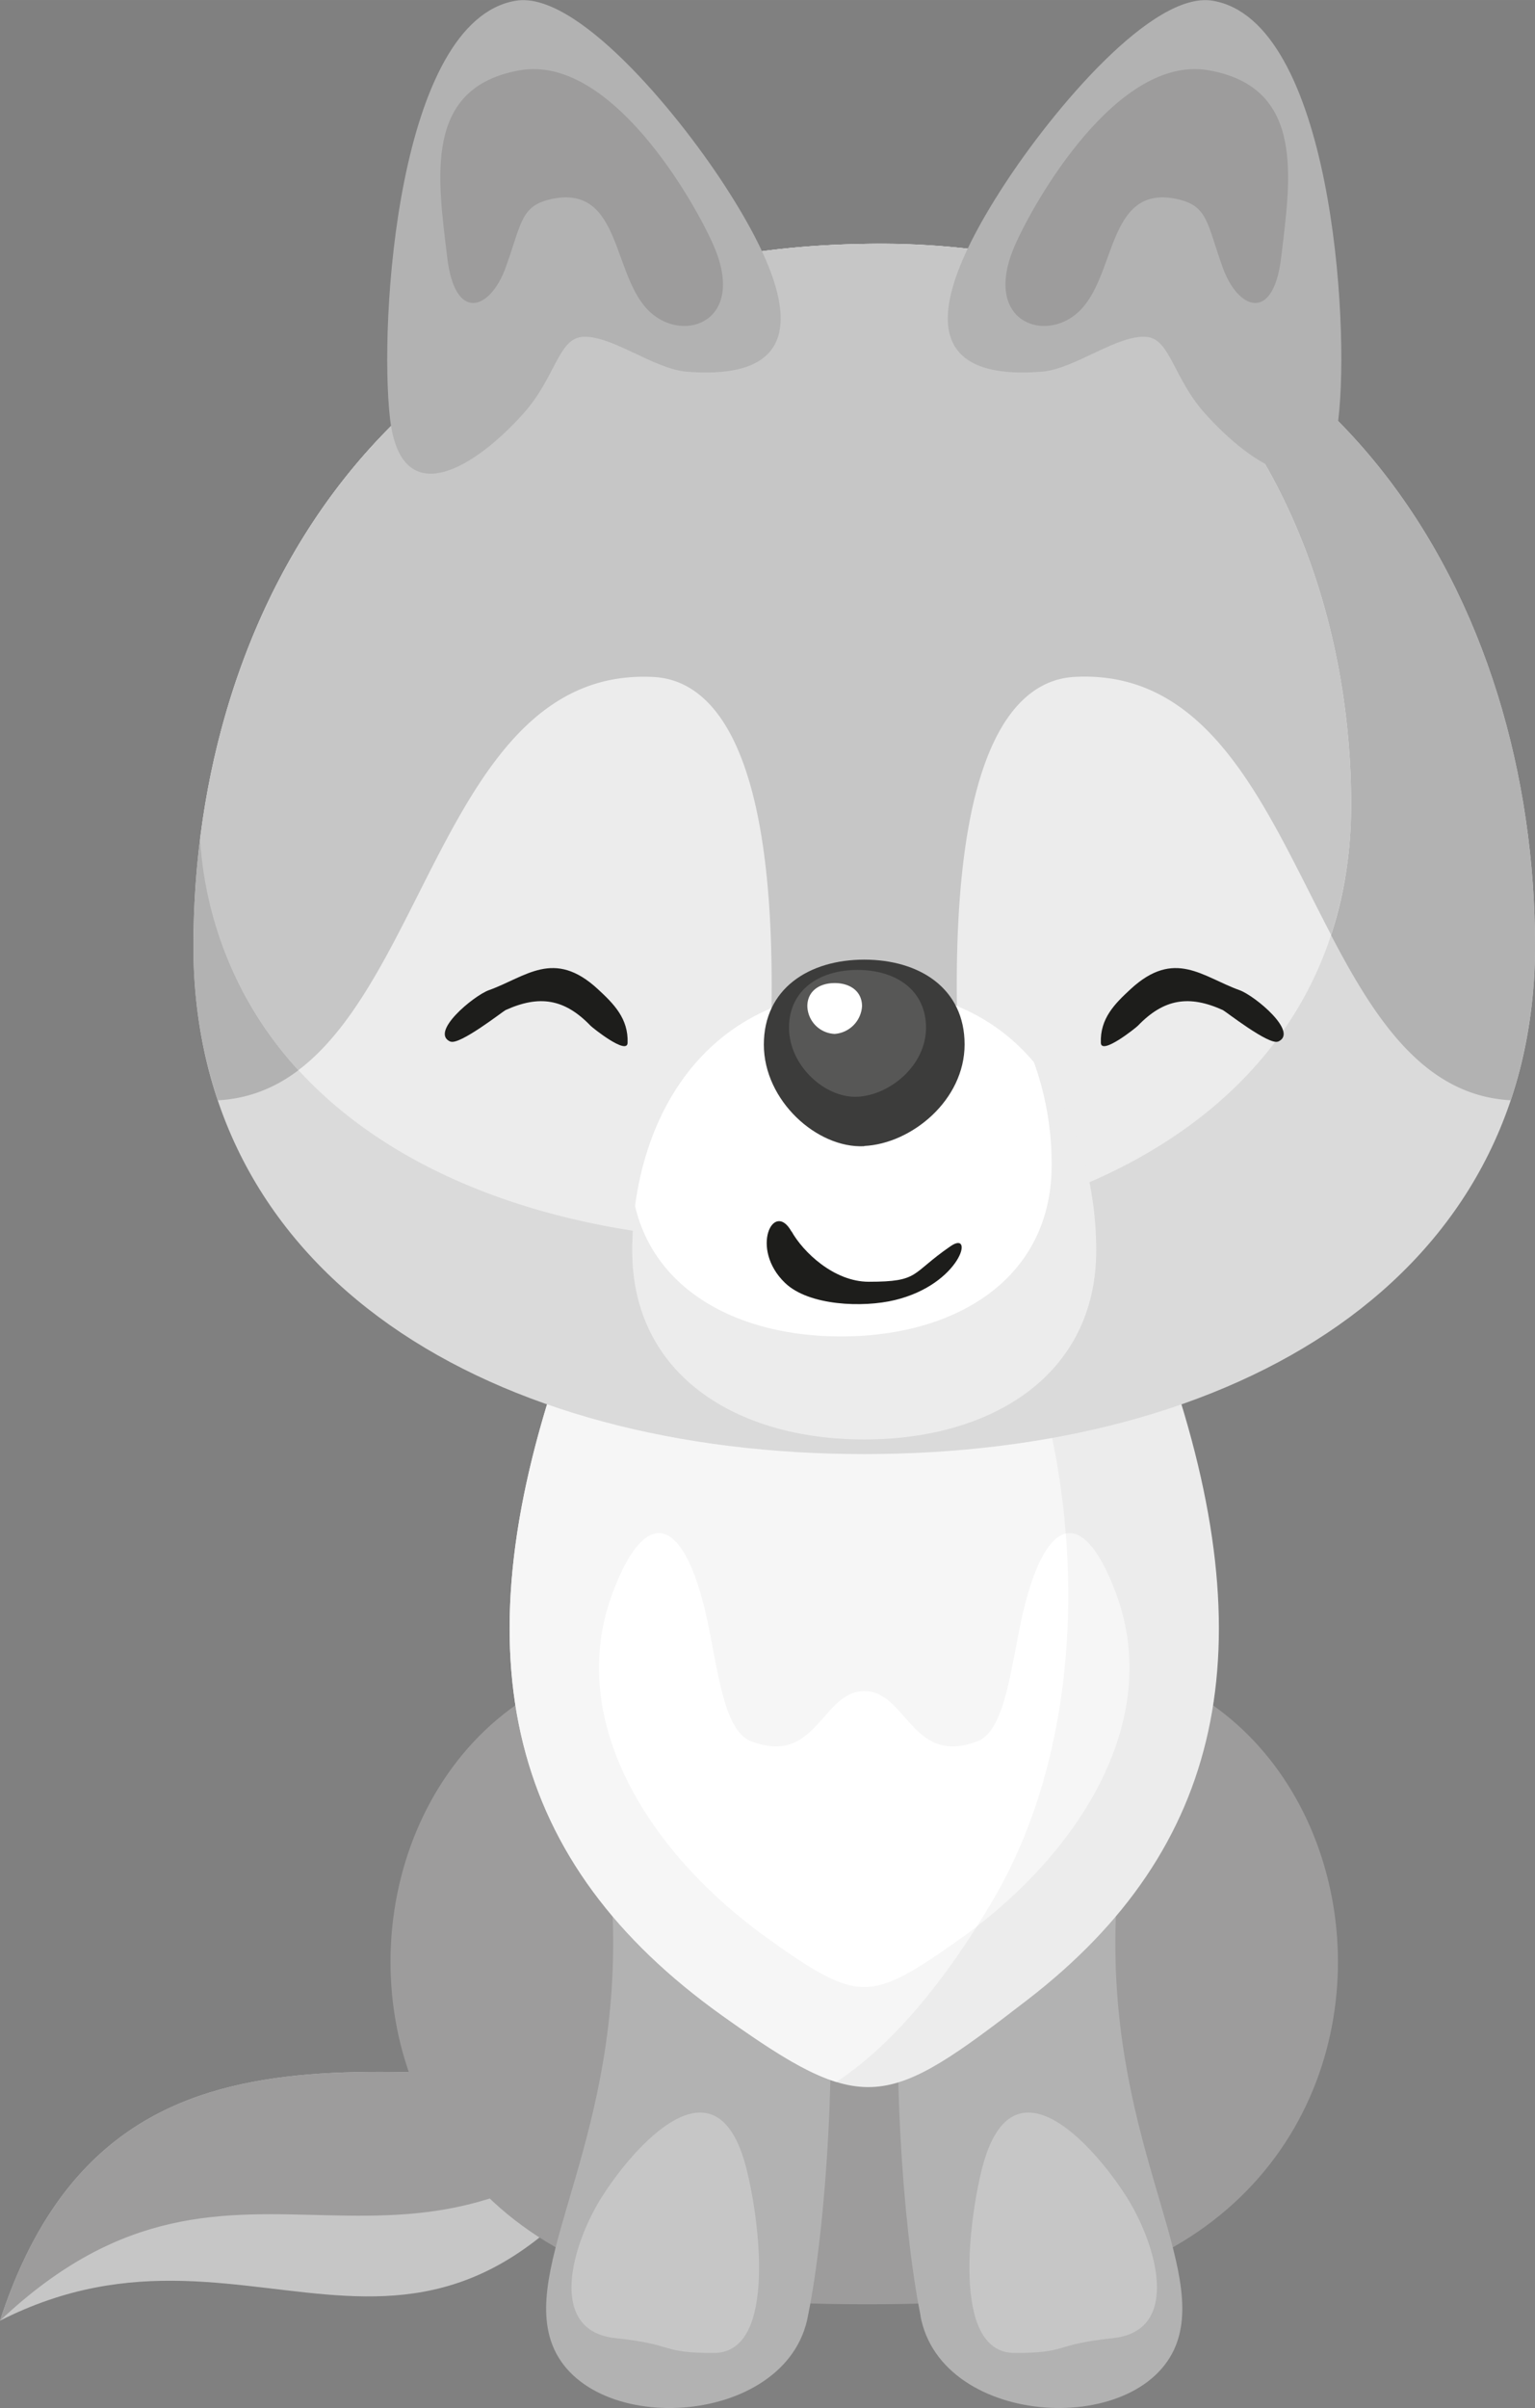 <svg xmlns="http://www.w3.org/2000/svg" width="94.87mm" height="148.72mm" viewBox="0 0 268.92 421.56"><rect x="0" y="0" width="268.92" height="421.56" fill="#808080" stroke="none"/><defs><style>.cls-1{fill:#c6c6c6;}.cls-1,.cls-10,.cls-2,.cls-3,.cls-4,.cls-5,.cls-6,.cls-7,.cls-8,.cls-9{fill-rule:evenodd;}.cls-2{fill:#9d9c9c;}.cls-3{fill:#b2b2b2;}.cls-4{fill:#ececec;}.cls-5{fill:#f6f6f6;}.cls-6{fill:#fff;}.cls-7{fill:#dadada;}.cls-8{fill:#3c3c3b;}.cls-9{fill:#575756;}.cls-10{fill:#1d1d1b;}</style></defs><g id="Layer_2" data-name="Layer 2"><g id="Ñëîé_1" data-name="Ñëîé 1"><path class="cls-1" d="M0,406.27C19.15,347.51,70,366,117.3,363.84,76,432.46,46.58,382.62,0,406.27Z"/><path class="cls-2" d="M0,406.27C19.15,347.51,70,366,117.3,363.84c-46,47.8-74.48,2-117.3,42.43Z"/><path class="cls-2" d="M151.41,297.39C59.31,256.11,32.59,395,129.46,402.63c13.81,1.08,38.2,1.22,51.42-.89,87.86-14,60.15-144.52-29.47-104.35Z"/><path class="cls-3" d="M141.57,405.32C138.05,425.24,102,427,96.48,409.69c-4.65-14.48,12.55-36.12,10.82-75.05,2.3-26.51,35-16.68,37.55,7.32,1.76,16.65,0,47.22-3.28,63.36Z"/><path class="cls-1" d="M105.5,384.51c5.48-8.6,19.88-25.2,25.17-5.24,2.19,8.24,5.76,32.65-5.6,32.65-9.61,0-6.48-1.45-17.23-2.59-12.15-1.28-7.59-16.59-2.34-24.82Z"/><path class="cls-3" d="M161.24,405.32c3.52,19.92,39.54,21.67,45.09,4.37,4.65-14.48-12.54-36.12-10.81-75.05C193.21,308.13,160.5,318,158,342c-1.77,16.65,0,47.22,3.27,63.36Z"/><path class="cls-1" d="M197.31,384.51c-5.48-8.6-19.87-25.2-25.17-5.24-2.18,8.24-5.76,32.65,5.6,32.65,9.61,0,6.48-1.45,17.23-2.59,12.15-1.28,7.59-16.59,2.34-24.82Z"/><path class="cls-4" d="M151.41,238.3H98.29c-18,52.06-9.24,87.8,28.23,114.55,25,17.83,28.67,16.4,53.57-2.82,34.25-26.43,41.83-61.47,24.43-111.73Z"/><path class="cls-5" d="M98.79,238.3q-.45.55-.87,1.11c-17.52,51.46-8.6,86.88,28.6,113.44,8.61,6.15,14.69,10,20,11.63,8.76-5.78,17.87-15.76,27.21-31.44,16.31-27.36,16.43-64.75,7.43-93.61-.29-.38-.59-.76-.89-1.13Z"/><path class="cls-5" d="M151.41,296.06c-7.49,0-8.32,13.24-19.9,8.74-5.11-2-5.9-14.4-8.07-23.2-4.09-16.59-10.55-17.59-16.11-2.76-8.48,22.61,6.73,45.92,27.21,60.54,7.7,5.5,12.42,8.48,16.87,8.48s9.16-3,16.86-8.48c20.48-14.62,35.69-37.93,27.21-60.54-5.56-14.83-12-13.83-16.11,2.76-2.17,8.8-3,21.21-8.07,23.2-11.58,4.5-12.41-8.74-19.89-8.74Z"/><path class="cls-6" d="M151.41,296.06c-7.49,0-8.32,13.24-19.9,8.74-5.11-2-5.9-14.4-8.07-23.2-4.09-16.59-10.55-17.59-16.11-2.76-8.48,22.61,6.73,45.92,27.21,60.54,7.7,5.5,12.42,8.48,16.87,8.48s9.16-3,16.86-8.48c1-.69,1.92-1.4,2.86-2.12.86-1.36,1.73-2.76,2.59-4.22,11.21-18.8,14.77-42.33,13-64.57-2.75.62-5.33,5-7.33,13.13-2.17,8.8-3,21.21-8.07,23.2-11.58,4.5-12.41-8.74-19.89-8.74Z"/><path class="cls-7" d="M151.41,42.7c83.77-1.22,117.51,64.35,117.51,122.86s-52.61,89-117.51,89-117.52-30.52-117.52-89S67.63,43.92,151.41,42.7Z"/><path class="cls-3" d="M151.41,42.7c83.77-1.22,117.51,64.35,117.51,122.86a84.36,84.36,0,0,1-4.26,27.06c-36.47-2-35.17-76.33-76.4-74.12-10,.54-21.31,11.5-20.61,58L151.41,179l-16.25-2.48c.7-46.49-10.64-57.45-20.61-58-41.23-2.21-39.93,72.14-76.4,74.11a84.25,84.25,0,0,1-4.26-27.05c0-58.51,33.74-121.64,117.52-122.86Z"/><path class="cls-4" d="M151.41,42.7a133.71,133.71,0,0,1,35,3.87c35.27,18.79,50.3,58.11,50.3,94.29,0,50.25-45.19,76.46-100.92,76.46-53.48,0-97.23-24.12-100.7-70.45C41.61,94.36,76.51,43.79,151.41,42.7Z"/><path class="cls-1" d="M151.41,42.7a134.14,134.14,0,0,1,35,3.87c35.27,18.79,50.3,58.11,50.3,94.29a72.65,72.65,0,0,1-3.51,22.79C222,142.3,212.47,117.2,188.26,118.5c-10,.54-21.31,11.5-20.61,58L151.41,179l-16.25-2.48c.7-46.49-10.64-57.45-20.61-58-35-1.88-39.37,51.56-62.29,68.84a65.81,65.81,0,0,1-17.21-40.47C41.61,94.36,76.51,43.79,151.41,42.7Z"/><path class="cls-4" d="M151.41,173.29c29-.45,40.64,23.9,40.64,45.62S173.85,252,151.41,252s-40.65-11.33-40.65-33.06,11.67-45.16,40.65-45.62Z"/><path class="cls-6" d="M151.41,173.29c13.45-.21,23.18,4.93,29.73,12.67a52.52,52.52,0,0,1,3.1,18c0,19.72-16.52,30-36.89,30-17.73,0-32.54-7.79-36.09-22.81,2.51-19.2,14.6-37.46,40.15-37.86Z"/><path class="cls-8" d="M151.41,200.62c8.27-.4,17.58-8,17.58-17.78S161.12,168,151.41,168s-17.59,5.1-17.59,14.88,9.31,18.19,17.59,17.78Z"/><path class="cls-9" d="M150.23,192c5.62-.27,12-5.43,12-12.08s-5.35-10.12-12-10.12-12,3.47-12,10.12,6.33,12.36,12,12.08Z"/><path class="cls-6" d="M146.23,181a5.18,5.18,0,0,0,4.79-4.84c0-2.67-2.14-4.06-4.79-4.06s-4.79,1.39-4.79,4.06a5,5,0,0,0,4.79,4.84Z"/><path class="cls-10" d="M138.66,215.55c2,3.6,7.42,8.84,13.54,8.84,9,0,7.27-1.38,14.31-6.21,4.29-3,1.81,6.64-9.75,9.42-5.57,1.35-15.06,1-19.22-3-6.26-6-2-14.61,1.12-9Z"/><path class="cls-10" d="M78.92,182.36c-3.73-1.59,4-8,6.69-9,6.53-2.33,11.41-7.34,19.15-.18,2.76,2.55,5.34,5.12,5.19,9.39-.07,2.21-6.16-2.65-6.49-3-4.57-4.75-9-5.41-14.89-2.74-.42.19-8.06,6.19-9.65,5.51Z"/><path class="cls-10" d="M223.89,182.36c3.73-1.59-4-8-6.69-9-6.53-2.33-11.41-7.34-19.15-.18-2.76,2.55-5.34,5.12-5.19,9.39.08,2.21,6.16-2.65,6.49-3,4.57-4.75,9-5.41,14.89-2.74.43.19,8.06,6.19,9.65,5.51Z"/><path class="cls-3" d="M101.76,59c5-.63,12.7,5.58,18.47,6.06,13.65,1.12,25.75-3.41,6.64-32.72-8.53-13.1-26-34-36.53-32.21-20.69,3.48-24,56.24-22,73.25,2,16.67,15.07,8.35,23.48-1.13,5.38-6.07,6-12.76,10-13.25Z"/><path class="cls-2" d="M96.71,34.82c12.36-2.54,10.4,13.79,17.31,19.93,6,5.35,16.75,1.43,11-11.77-3.36-7.69-18-33.51-34-30.67-16.91,3-14.33,18.86-12.67,32.78,1.37,11.45,7.55,9.15,10.22,1.79C91.44,39,91.15,36,96.71,34.82Z"/><path class="cls-3" d="M201.05,59c-5.05-.63-12.7,5.58-18.46,6.06-13.65,1.12-25.76-3.41-6.65-32.72,8.53-13.1,26-34,36.53-32.21,20.69,3.48,24.05,56.24,22,73.25-2,16.67-15.07,8.35-23.48-1.13-5.38-6.07-6-12.76-9.95-13.25Z"/><path class="cls-2" d="M206.1,34.82c-12.36-2.54-10.4,13.79-17.31,19.93-6,5.35-16.75,1.43-11-11.77,3.36-7.69,18-33.51,34-30.67,16.9,3,14.33,18.86,12.66,32.78-1.37,11.45-7.55,9.15-10.22,1.79C211.38,39,211.66,36,206.1,34.82Z"/></g></g></svg>